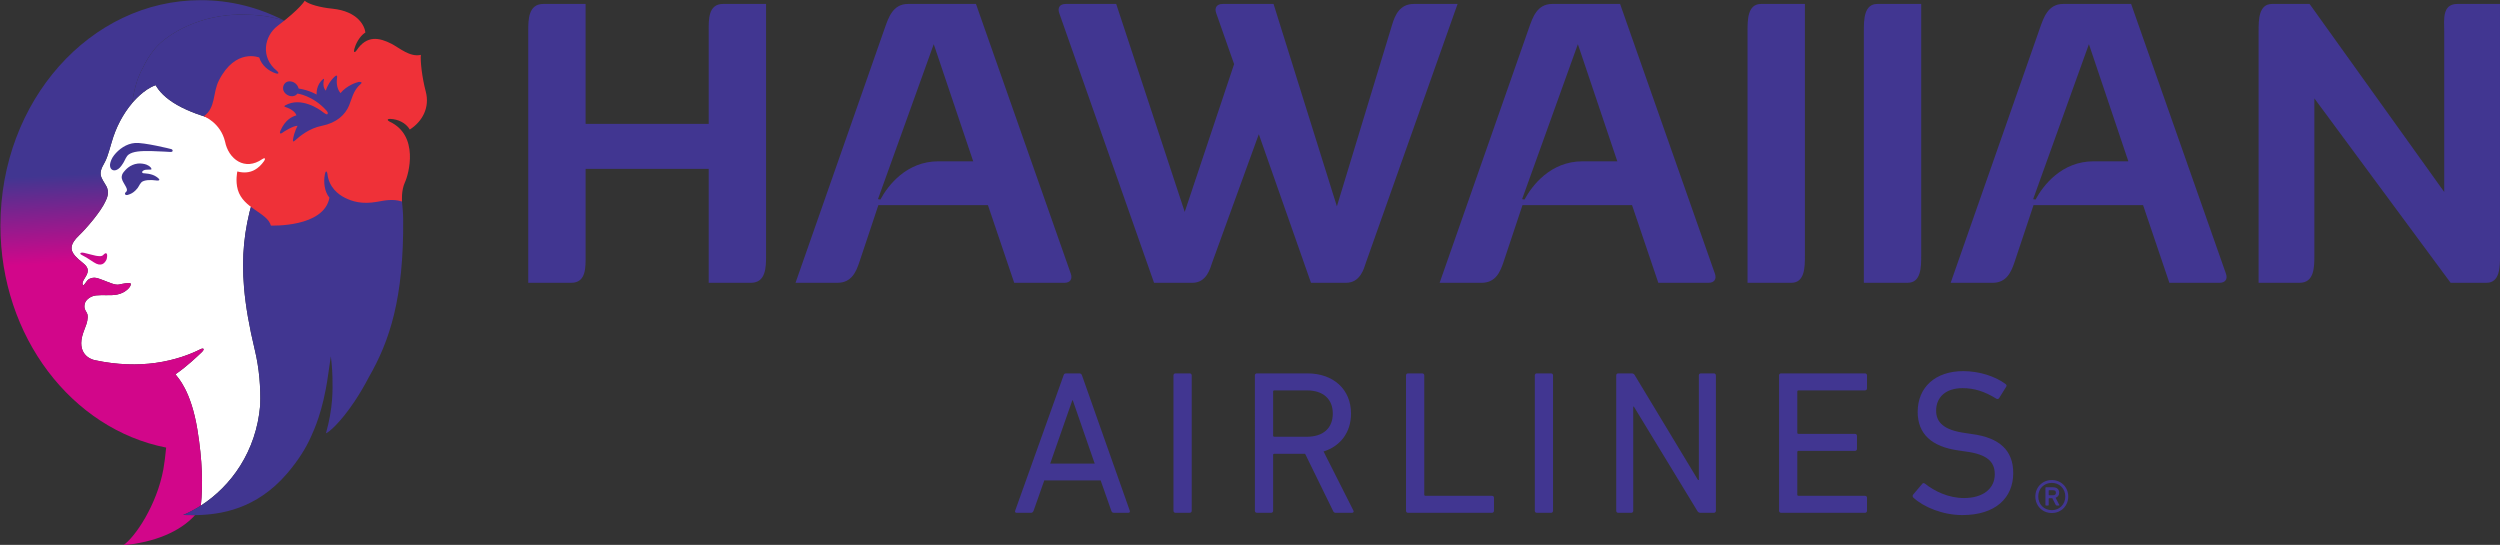 <?xml version="1.0" encoding="UTF-8" standalone="no"?>
<svg
   xmlns:dc="http://purl.org/dc/elements/1.1/"
   xmlns:cc="http://creativecommons.org/ns#"
   xmlns:rdf="http://www.w3.org/1999/02/22-rdf-syntax-ns#"
   xmlns:svg="http://www.w3.org/2000/svg"
   xmlns="http://www.w3.org/2000/svg"
   xmlns:sodipodi="http://sodipodi.sourceforge.net/DTD/sodipodi-0.dtd"
   xmlns:inkscape="http://www.inkscape.org/namespaces/inkscape"
   inkscape:version="1.0 (4035a4fb49, 2020-05-01)"
   height="71.853"
   width="329.696"
   sodipodi:docname="HA.svg"
   id="svg841"
   version="1.1"
   viewBox="0 0 329.696 71.853"
   fill-rule="evenodd"
   clip-rule="evenodd">
  <rect x="0" y="0" width="329.696" height="71.853" fill="#333333" stroke="none"/>
  <defs
     id="defs845" />
  <sodipodi:namedview
     inkscape:current-layer="svg841"
     inkscape:window-maximized="1"
     inkscape:window-y="-8"
     inkscape:window-x="-8"
     inkscape:cy="-44.479483"
     inkscape:cx="199.61654"
     inkscape:zoom="1.8732143"
     fit-margin-bottom="0"
     fit-margin-right="0"
     fit-margin-left="0"
     fit-margin-top="0"
     showgrid="false"
     id="namedview843"
     inkscape:window-height="1027"
     inkscape:window-width="1920"
     inkscape:pageshadow="2"
     inkscape:pageopacity="0"
     guidetolerance="10"
     gridtolerance="10"
     objecttolerance="10"
     borderopacity="1"
     bordercolor="#666666"
     pagecolor="#ffffff" />
  <linearGradient
     x2="1"
     gradientUnits="userSpaceOnUse"
     gradientTransform="matrix(-1.282,-31.925,31.925,-1.282,224.644,158.42)"
     id="a">
    <stop
       id="stop784"
       stop-color="#d2068a"
       offset="0" />
    <stop
       id="stop786"
       stop-color="#413691"
       offset=".74" />
    <stop
       id="stop788"
       stop-color="#413691"
       offset="1" />
  </linearGradient>
  <g
     transform="translate(-80.383,-244.479)"
     id="g825"
     fill="#413691">
    <path
       id="path791"
       d="m 351.515,309.456 c 0,-0.216 -0.126,-0.329 -0.398,-0.329 h -0.511 l -0.044,0.046 v 0.578 l 0.044,0.046 h 0.511 c 0.272,0 0.398,-0.126 0.398,-0.342 m -1.306,1.691 c -0.046,0 -0.08,-0.021 -0.08,-0.077 v -2.249 c 0,-0.057 0.033,-0.08 0.08,-0.08 h 0.907 c 0.524,0 0.83,0.262 0.83,0.714 0,0.329 -0.182,0.568 -0.475,0.671 l 0.488,0.943 c 0.021,0.044 0,0.077 -0.046,0.077 h -0.319 l -0.103,-0.077 -0.455,-0.887 h -0.432 l -0.044,0.046 v 0.84 c 0,0.057 -0.033,0.077 -0.08,0.077 h -0.272 z m 2.544,-1.19 c 0,-1.036 -0.761,-1.796 -1.784,-1.796 -1.023,0 -1.784,0.761 -1.784,1.796 0,1.033 0.761,1.804 1.784,1.804 1.023,0 1.784,-0.771 1.784,-1.804 m -3.953,0 c 0,-1.228 0.941,-2.169 2.169,-2.169 1.239,0 2.169,0.941 2.169,2.169 0,1.236 -0.93,2.179 -2.169,2.179 -1.228,0 -2.169,-0.943 -2.169,-2.179" />
    <path
       id="path793"
       d="m 181.41,244.999 v 33.202 c 0,1.47 0,3.572 -1.997,3.572 h -5.567 v -15.024 h -16.235 v 11.452 c 0,1.47 0.105,3.572 -1.892,3.572 h -5.672 v -33.202 c 0,-1.47 0,-3.572 1.997,-3.572 h 5.567 v 15.813 h 16.235 v -12.241 c 0,-1.419 -0.108,-3.572 1.889,-3.572 z" />
    <path
       id="path795"
       d="m 208.726,265.751 -5.202,-15.446 -7.355,20.437 0.316,0.051 c 0.997,-1.838 3.416,-5.042 7.669,-5.042 z m 12.03,16.024 h -6.62 l -3.467,-10.247 h -14.446 l -2.524,7.566 c -0.416,1.208 -0.997,2.681 -2.886,2.681 h -5.518 l 11.819,-33.729 c 0.421,-1.154 1,-3.045 2.994,-3.045 h 8.985 l 12.503,35.564 c 0.262,0.738 -0.105,1.21 -0.84,1.21" />
    <path
       id="path797"
       d="m 272.606,244.999 -12.082,34.094 c -0.262,0.789 -0.738,2.681 -2.629,2.681 h -4.621 l -6.882,-19.596 -6.147,16.916 c -0.262,0.789 -0.735,2.681 -2.627,2.681 h -5.042 l -12.503,-35.566 c -0.262,-0.735 0.105,-1.208 0.84,-1.208 h 6.672 l 9.036,27.422 6.512,-19.488 -2.362,-6.726 c -0.265,-0.735 0.105,-1.208 0.84,-1.208 h 6.723 l 8.353,26.687 7.301,-24.009 c 0.37,-1.208 1,-2.678 2.84,-2.678 h 5.777 z" />
    <path
       id="path799"
       d="m 293.67,265.751 -5.199,-15.446 -7.355,20.437 0.314,0.051 c 1,-1.838 3.416,-5.042 7.671,-5.042 z m 12.03,16.024 h -6.62 l -3.467,-10.247 h -14.446 l -2.521,7.566 c -0.419,1.208 -0.997,2.681 -2.889,2.681 h -5.518 l 11.822,-33.729 c 0.419,-1.154 0.997,-3.045 2.994,-3.045 h 8.982 l 12.503,35.564 c 0.262,0.738 -0.105,1.21 -0.84,1.21" />
    <path
       id="path801"
       d="m 310.845,248.571 c 0,-1.47 0,-3.572 1.786,-3.572 h 5.78 v 33.202 c 0,1.47 0,3.572 -1.789,3.572 h -5.777 z" />
    <path
       id="path803"
       d="m 326.185,248.571 c 0,-1.47 0,-3.572 1.786,-3.572 h 5.777 V 278.2 c 0,1.47 0,3.572 -1.786,3.572 h -5.777 V 248.57 Z" />
    <path
       id="path805"
       d="m 361.065,265.751 -5.199,-15.446 -7.355,20.437 0.314,0.051 c 1,-1.838 3.416,-5.042 7.669,-5.042 h 4.572 z m 12.03,16.024 h -6.62 l -3.467,-10.247 h -14.446 l -2.521,7.566 c -0.421,1.208 -1,2.681 -2.889,2.681 h -5.518 l 11.819,-33.729 c 0.421,-1.154 1,-3.045 2.997,-3.045 h 8.982 l 12.503,35.564 c 0.265,0.738 -0.105,1.21 -0.84,1.21" />
    <path
       id="path807"
       d="m 410.078,244.999 v 33.202 c 0,1.47 0,3.572 -1.786,3.572 h -4.726 l -17.969,-24.322 v 20.75 c 0,1.47 0,3.572 -1.943,3.572 h -5.41 v -33.202 c 0,-1.47 0,-3.572 1.786,-3.572 h 4.937 l 17.756,24.795 v -21.223 c 0,-1.47 -0.314,-3.572 1.735,-3.572 h 5.621 z" />
    <path
       id="path809"
       d="m 224.75,305.617 -2.894,-8.355 h -0.054 l -2.92,8.355 h 5.867 z m -4.109,-11.627 c 0.051,-0.164 0.134,-0.27 0.324,-0.27 h 1.758 c 0.19,0 0.296,0.105 0.352,0.27 l 6.302,17.846 c 0.051,0.162 -0.028,0.27 -0.19,0.27 h -1.894 c -0.19,0 -0.298,-0.08 -0.352,-0.27 l -1.406,-4.001 H 218.1 l -1.408,4.001 c -0.08,0.19 -0.188,0.27 -0.35,0.27 h -1.894 c -0.162,0 -0.244,-0.108 -0.19,-0.27 l 6.384,-17.846 z" />
    <path
       id="path811"
       d="m 235.138,293.99 c 0,-0.162 0.108,-0.27 0.27,-0.27 h 1.866 c 0.162,0 0.27,0.108 0.27,0.27 v 17.846 c 0,0.164 -0.108,0.272 -0.27,0.272 h -1.866 c -0.162,0 -0.27,-0.108 -0.27,-0.272 z" />
    <path
       id="path813"
       d="m 256.15,299.02 c 0,-1.92 -1.27,-3.056 -3.408,-3.056 h -4.3 c -0.108,0 -0.162,0.054 -0.162,0.162 v 5.788 c 0,0.108 0.054,0.162 0.162,0.162 h 4.3 c 2.138,0 3.408,-1.136 3.408,-3.056 m 0.378,13.086 c -0.188,0 -0.27,-0.08 -0.352,-0.267 l -3.678,-7.517 h -4.055 c -0.108,0 -0.162,0.051 -0.162,0.159 v 7.358 c 0,0.159 -0.108,0.267 -0.27,0.267 h -1.866 c -0.162,0 -0.27,-0.108 -0.27,-0.267 V 293.99 c 0,-0.162 0.108,-0.27 0.27,-0.27 h 6.651 c 3.434,0 5.759,2.107 5.759,5.299 0,2.488 -1.403,4.3 -3.621,5.001 l 3.919,7.761 c 0.111,0.162 0.028,0.324 -0.162,0.324 h -2.164 z" />
    <path
       id="path815"
       d="m 265.806,293.99 c 0,-0.162 0.105,-0.27 0.27,-0.27 h 1.866 c 0.162,0 0.27,0.108 0.27,0.27 v 15.71 c 0,0.108 0.054,0.164 0.162,0.164 h 8.761 c 0.164,0 0.272,0.105 0.272,0.27 v 1.701 c 0,0.164 -0.108,0.272 -0.272,0.272 h -11.059 c -0.164,0 -0.27,-0.108 -0.27,-0.272 v -17.846 z" />
    <path
       id="path817"
       d="m 282.791,293.99 c 0,-0.162 0.108,-0.27 0.27,-0.27 h 1.866 c 0.162,0 0.27,0.108 0.27,0.27 v 17.846 c 0,0.164 -0.108,0.272 -0.27,0.272 h -1.866 c -0.162,0 -0.27,-0.108 -0.27,-0.272 z" />
    <path
       id="path819"
       d="m 293.528,293.99 c 0,-0.162 0.108,-0.27 0.27,-0.27 h 1.73 c 0.218,0 0.352,0.057 0.463,0.27 l 8.327,13.793 h 0.108 V 293.99 c 0,-0.162 0.108,-0.27 0.27,-0.27 h 1.704 c 0.162,0 0.272,0.108 0.272,0.27 v 17.846 c 0,0.164 -0.111,0.272 -0.272,0.272 h -1.73 c -0.19,0 -0.352,-0.057 -0.46,-0.272 l -8.355,-13.734 h -0.082 v 13.734 c 0,0.164 -0.108,0.272 -0.27,0.272 h -1.704 c -0.162,0 -0.27,-0.108 -0.27,-0.272 V 293.99 Z" />
    <path
       id="path821"
       d="m 315.001,293.99 c 0,-0.162 0.108,-0.27 0.27,-0.27 h 11.059 c 0.164,0 0.272,0.108 0.272,0.27 v 1.704 c 0,0.162 -0.108,0.27 -0.272,0.27 h -8.761 c -0.105,0 -0.162,0.054 -0.162,0.162 v 5.407 c 0,0.111 0.057,0.162 0.162,0.162 h 7.438 c 0.164,0 0.27,0.111 0.27,0.272 v 1.704 c 0,0.162 -0.105,0.27 -0.27,0.27 h -7.438 c -0.105,0 -0.162,0.054 -0.162,0.162 v 5.597 c 0,0.108 0.057,0.164 0.162,0.164 h 8.761 c 0.164,0 0.272,0.105 0.272,0.27 v 1.701 c 0,0.164 -0.108,0.272 -0.272,0.272 h -11.059 c -0.162,0 -0.27,-0.108 -0.27,-0.272 v -17.846 z" />
    <path
       id="path823"
       d="m 332.716,310.106 c -0.111,-0.108 -0.136,-0.27 -0.026,-0.406 l 1.187,-1.406 c 0.111,-0.134 0.244,-0.134 0.378,-0.026 1.192,0.946 3.03,1.892 5.14,1.892 2.542,0 4.055,-1.27 4.055,-3.135 0,-1.568 -0.892,-2.624 -3.84,-3.002 l -0.92,-0.136 c -3.57,-0.486 -5.407,-2.19 -5.407,-5.083 0,-3.272 2.352,-5.382 6.004,-5.382 2.164,0 4.246,0.704 5.597,1.704 0.136,0.108 0.162,0.244 0.054,0.38 l -0.92,1.485 c -0.108,0.136 -0.244,0.136 -0.378,0.054 -1.488,-0.92 -2.866,-1.38 -4.436,-1.38 -2.244,0 -3.487,1.216 -3.487,2.976 0,1.542 1.028,2.567 3.865,2.948 l 0.892,0.134 c 3.598,0.488 5.41,2.138 5.41,5.14 0,3.218 -2.272,5.541 -6.705,5.541 -2.598,0 -5.112,-1.054 -6.464,-2.298" />
  </g>
  <g
     transform="matrix(0.444,0,0,0.494,-97.735,-43.218)"
     id="g856">
    <path
       d="m 295.055,141.359 c -2.393,7.497 -3.233,14.572 -2.447,22.865 l 0.003,0.036 0.005,0.062 c 0.478,4.968 1.534,10.37 3.189,16.564 1.339,5.024 1.773,10.026 1.596,14.819 -1.156,12.313 -8.638,21.573 -17.622,26.759 l -0.013,-0.008 0.013,0.005 c 0.648,-5.536 0.447,-12.143 -1.013,-20.216 -1.904,-10.532 -5.875,-14.014 -6.438,-14.718 l -0.057,-0.131 0.149,-0.105 c 3.315,-2.074 6.214,-4.582 7.574,-5.739 1.043,-0.887 0.632,-1.285 -0.409,-0.807 -2.781,1.275 -7.425,2.902 -13.307,3.631 -5.171,0.637 -11.3,0.56 -17.969,-0.73 0,0 -4.672,-0.691 -3.984,-5.446 0.19,-1.331 0.861,-2.696 1.396,-4.019 0.17,-0.419 0.617,-1.706 0.375,-2.75 -0.062,-0.262 -0.393,-0.743 -0.586,-1.041 -0.344,-0.527 -0.47,-1.254 -0.113,-2.102 0.306,-0.72 1.534,-1.773 3.264,-1.94 1.969,-0.185 4.4,0.1 6.261,-0.229 2.711,-0.483 4.33,-2.318 4.009,-2.92 -0.213,-0.401 -2.629,0.085 -3.452,0.249 -1.21,0.242 -3.41,-0.735 -4.562,-1.11 -1.789,-0.583 -2.719,-1.049 -4.266,-0.388 -0.966,0.414 -1.727,2.359 -1.997,1.455 -0.126,-0.419 0.113,-0.876 0.447,-1.37 0.314,-0.465 0.943,-1.342 1.031,-1.838 0.098,-0.563 0.231,-1.36 -1.326,-2.465 -1.105,-0.779 -1.863,-1.414 -2.331,-1.889 -1.493,-1.509 -1.753,-3.069 1.11,-5.502 2.046,-1.742 6.561,-6.404 7.934,-9.252 0.218,-0.447 1.308,-2.228 0.111,-4.012 -0.923,-1.372 -1.09,-1.637 -1.331,-2.105 -0.663,-1.28 -0.188,-2.416 0.902,-4.122 0.532,-0.833 0.948,-1.843 2.087,-5.405 1.264,-3.96 3.308,-7.468 6.096,-10.457 l -0.008,0.005 0.01,-0.008 c 0.211,-0.18 3.387,-3.698 6.98,-4.754 0.884,1.442 2.716,3.41 6.397,5.292 3.757,1.922 7.895,2.991 7.895,2.991 0,0 5.161,1.48 10.388,3.354 4.171,1.491 8.517,6.9 8.517,8.018 0,2.308 -2.267,4.462 -4.508,11.472"
       fill="#ffffff"
       id="path827" />
    <path
       style="fill:url(#a)"
       d="m 220.25,147.696 c 0,29.686 21.259,54.35 49.223,59.274 -0.226,2.156 -0.496,4.166 -0.822,5.775 -1.92,9.501 -8.427,18.237 -11.948,20.308 9.411,-0.815 16.893,-3.629 21.349,-8.042 h -0.01 c -0.314,0.003 -3.259,-0.033 -3.518,-0.039 1.778,-0.684 3.536,-1.521 5.24,-2.503 l 0.003,-0.003 0.003,-0.015 0.01,0.008 c 0.648,-5.536 0.447,-12.146 -1.013,-20.218 -1.902,-10.529 -5.872,-14.014 -6.438,-14.716 l -0.057,-0.131 0.152,-0.105 c 3.315,-2.077 6.214,-4.582 7.574,-5.739 1.041,-0.887 0.63,-1.285 -0.411,-0.807 -2.781,1.275 -7.422,2.902 -13.307,3.631 -5.171,0.637 -11.3,0.56 -17.969,-0.732 0,0 -4.67,-0.689 -3.981,-5.443 0.188,-1.331 0.858,-2.696 1.393,-4.019 0.17,-0.416 0.617,-1.706 0.375,-2.75 -0.059,-0.262 -0.391,-0.743 -0.586,-1.041 -0.344,-0.527 -0.468,-1.254 -0.111,-2.105 0.303,-0.717 1.532,-1.771 3.264,-1.938 0.853,-0.08 1.796,-0.075 2.742,-0.064 1.228,0.01 2.465,0.021 3.518,-0.167 2.709,-0.478 4.328,-2.316 4.009,-2.917 -0.216,-0.401 -2.632,0.085 -3.454,0.249 -1.208,0.242 -3.408,-0.738 -4.559,-1.11 -1.789,-0.583 -2.719,-1.049 -4.269,-0.388 -0.964,0.414 -1.724,2.359 -1.997,1.455 -0.123,-0.419 0.113,-0.876 0.447,-1.37 0.314,-0.465 0.943,-1.342 1.033,-1.84 0.095,-0.56 0.231,-1.357 -1.326,-2.459 -1.105,-0.784 -1.866,-1.416 -2.334,-1.894 -1.493,-1.503 -1.753,-3.063 1.113,-5.502 2.043,-1.74 6.559,-6.402 7.934,-9.249 0.216,-0.447 1.308,-2.228 0.111,-4.012 -0.923,-1.372 -1.09,-1.637 -1.331,-2.105 -0.663,-1.28 -0.19,-2.418 0.9,-4.122 0.532,-0.833 0.948,-1.843 2.087,-5.402 1.264,-3.963 3.308,-7.471 6.099,-10.457 h -0.008 c 0.193,-0.581 0.524,-5.163 3.195,-9.434 0.869,-1.663 2.033,-3.423 3.621,-5.137 1.069,-1.149 2.75,-2.483 4.965,-3.768 2.215,-1.285 4.958,-2.521 8.149,-3.472 3.832,-1.144 8.304,-1.881 13.271,-1.807 3.711,0.054 7.245,0.347 11.447,1.473 l 0.008,0.003 0.501,0.141 C 296.991,89.488 288.6,87.53 279.754,87.53 c -32.863,0 -59.503,26.936 -59.503,60.169 m 23.752,7.412 c -0.077,0.198 0.108,0.298 0.337,0.409 1.1,0.511 1.609,0.774 3.585,1.958 2.31,1.385 3.315,0.239 3.809,-0.645 0.139,-0.239 0.344,-1.221 0.118,-1.568 -0.226,-0.347 -0.65,-0.123 -1.097,0.314 -0.504,0.491 -1.732,0.226 -2.143,0.182 -0.406,-0.046 -2.292,-0.522 -3.521,-0.779 -0.229,-0.049 -0.416,-0.067 -0.571,-0.067 -0.314,0 -0.475,0.085 -0.517,0.195"
       fill="url(#a)"
       id="path829" />
    <g
       fill="#413691"
       id="g837">
      <path
         d="m 271.046,127.301 c -0.298,-0.09 -8.18,-1.82 -10.794,-1.647 -2.611,0.167 -4.862,1.691 -6.237,3.261 -0.745,0.851 -1.082,1.712 -1.21,2.439 -0.116,1.262 0.789,1.858 1.856,1.519 0.779,-0.249 1.349,-0.804 2.154,-1.999 0.493,-0.735 0.792,-1.668 1.552,-2.151 1.257,-0.794 3.416,-0.995 6.942,-0.902 2.696,0.072 4.873,0.206 5.405,0.229 0.982,0.044 0.758,-0.617 0.334,-0.748"
         id="path831" />
      <path
         d="m 266.487,134.62 c -1.473,-0.871 -3.454,-0.822 -3.842,-0.894 -0.388,-0.072 -0.463,-0.465 0.121,-0.748 0.797,-0.388 2.29,-0.064 2.344,-0.316 0.049,-0.218 -0.29,-0.776 -1.426,-1.208 -0.612,-0.236 -1.776,-0.393 -2.619,-0.306 -2.421,0.254 -3.711,1.76 -3.984,2.038 -0.272,0.275 -0.684,0.691 -0.789,1.329 -0.141,0.843 0.398,1.493 0.912,2.328 0.262,0.421 0.493,0.73 0.578,1.049 0.121,0.455 0.041,0.64 -0.337,0.935 -0.424,0.332 -0.175,0.915 0.678,0.678 0.964,-0.272 1.491,-0.545 2.218,-1.159 1.038,-0.871 1.02,-1.431 1.745,-2.156 0.725,-0.725 3.007,-0.72 4.181,-0.555 1.38,0.193 1.694,-0.146 0.218,-1.015"
         id="path833" />
      <path
         d="m 339.876,145.856 c -0.026,-2.678 -0.779,-8.024 -0.899,-9.195 -0.326,-3.238 -1.103,-7.743 -3.59,-13.968 -2.714,-6.782 -4.909,-11.568 -11.55,-18.118 C 316.014,96.86 306.795,93.663 304.57,93 l -0.535,-0.152 -0.005,-0.003 c -4.205,-1.126 -7.738,-1.419 -11.447,-1.473 -13.251,-0.198 -22.973,5.369 -26.386,9.046 -1.591,1.714 -2.752,3.475 -3.621,5.137 -2.67,4.271 -3.002,8.854 -3.195,9.437 l 0.008,-0.008 c 0.208,-0.18 3.387,-3.698 6.98,-4.754 0.884,1.442 2.716,3.41 6.397,5.292 3.757,1.922 7.892,2.989 7.892,2.989 0,0 5.163,1.483 10.391,3.354 4.171,1.493 8.517,6.903 8.517,8.018 0,2.308 -2.267,4.462 -4.508,11.475 -2.395,7.497 -3.233,14.572 -2.449,22.865 l 0.005,0.033 0.005,0.064 c 0.478,4.965 1.534,10.37 3.187,16.564 h 0.003 c 1.339,5.024 1.773,10.026 1.596,14.819 -1.159,12.313 -8.638,21.573 -17.622,26.759 l -0.013,-0.01 v 0.015 c -1.706,0.982 -3.464,1.822 -5.245,2.506 0.26,0.008 3.207,0.041 3.518,0.036 7.546,-0.087 18.224,-1.545 27.37,-11.136 3.159,-3.31 5.633,-6.772 7.196,-10.036 0.64,-1.365 3.362,-6.209 4.901,-15.826 0.203,-1.285 0.882,-5.418 0.882,-5.418 0,0 0.427,2.943 0.481,5.569 0.069,3.603 0.203,8.131 -1.938,14.999 0.727,-0.159 4.292,-2.814 8.514,-8.53 1.545,-2.087 2.966,-4.266 4.266,-6.515 6.065,-9.496 10.373,-20.812 10.162,-42.261"
         id="path835" />
    </g>
    <path
       d="m 307.134,124.834 c -0.041,0.409 0.1,0.56 0.475,0.26 1.642,-1.324 4.369,-3.349 8.083,-4.014 4.441,-0.794 6.957,-2.963 8.116,-5.418 0.691,-1.475 1.254,-4.127 3.416,-5.716 0.689,-0.506 -0.013,-0.686 -0.586,-0.581 -0.54,0.098 -3.475,0.889 -5.384,2.981 -1.272,-1.362 -1.18,-3.23 -1,-4.312 0.082,-0.321 -0.17,-0.553 -0.596,-0.203 -1.455,1.172 -2.426,2.724 -2.742,3.845 0,0 -1.159,-0.833 -0.563,-2.927 0.1,-0.35 -0.141,-0.218 -0.267,-0.131 -2.089,1.527 -1.91,3.806 -1.927,4.115 0,0 -2.11,-1.169 -5.34,-1.614 -0.56,-2.151 -4.007,-2.716 -4.572,-0.511 -0.511,1.999 2.814,3.521 4.228,1.861 0,0 4.554,0.478 8.599,4.526 0.411,0.411 0.545,0.74 0.29,0.977 -0.188,0.175 -0.771,-0.182 -1.483,-0.673 -0.802,-0.558 -6.312,-4.107 -11.077,-1.668 -0.242,0.123 -0.26,0.332 -0.033,0.383 0.9,0.262 2.902,0.953 3.408,2.264 -1.272,0.332 -3.31,1.108 -4.772,4.12 -0.38,0.781 0.113,0.889 0.527,0.571 0.496,-0.375 3.47,-2.002 4.582,-1.886 0,0 -1.007,1.475 -1.38,3.755 m 37.995,-22.701 c -0.188,1.524 0.285,5.813 1.457,9.807 1.231,4.217 -0.956,7.941 -4.747,10.128 -1.187,-1.84 -3.58,-2.76 -5.708,-2.837 -1.246,-0.046 -0.905,0.46 -0.29,0.717 8.823,3.696 5.711,13.981 4.572,16.165 -1.164,2.231 -0.887,5.176 -0.887,5.176 -2.742,-0.802 -5.258,-0.272 -7.471,0.077 -4.382,0.696 -7.301,-0.082 -9.581,-1.126 -1.812,-0.83 -4.662,-2.716 -5.096,-6.32 -0.082,-0.658 -0.506,-1.113 -0.766,0.108 -0.442,2.084 -0.134,4.629 1.36,6.23 -1.632,8.031 -17.389,7.445 -17.389,7.445 -1.046,-3.467 -8.209,-4.521 -9.828,-9.56 -0.768,-2.39 -0.139,-4.886 -0.139,-4.886 4.12,0.992 6.505,-0.992 7.841,-2.655 0.779,-0.971 0.157,-1.015 -0.398,-0.66 -5.22,3.297 -10.074,0.003 -11.09,-4.647 -1.354,-5.086 -6.312,-6.785 -6.312,-6.785 3.611,-2.274 2.593,-6.204 4.474,-9.53 4.952,-8.764 11.997,-6.14 11.997,-6.14 0.681,2.079 2.758,3.583 4.798,4.199 1.19,0.36 1.002,-0.231 0.463,-0.619 -5.004,-3.603 -3.768,-9.342 0.172,-12.02 6.872,-4.68 8.049,-6.705 8.049,-6.705 1.262,0.956 4.608,1.786 8.131,2.097 7.89,0.702 9.748,4.811 9.907,6.379 -0.93,0.491 -2.519,1.969 -3.259,4.328 -0.37,1.187 0.226,1.002 0.619,0.468 3.071,-4.207 6.854,-3.416 10.403,-1.789 2.241,1.031 5.49,3.652 8.715,2.953"
       fill="#ef3138"
       id="path839" />
  </g>
</svg>
